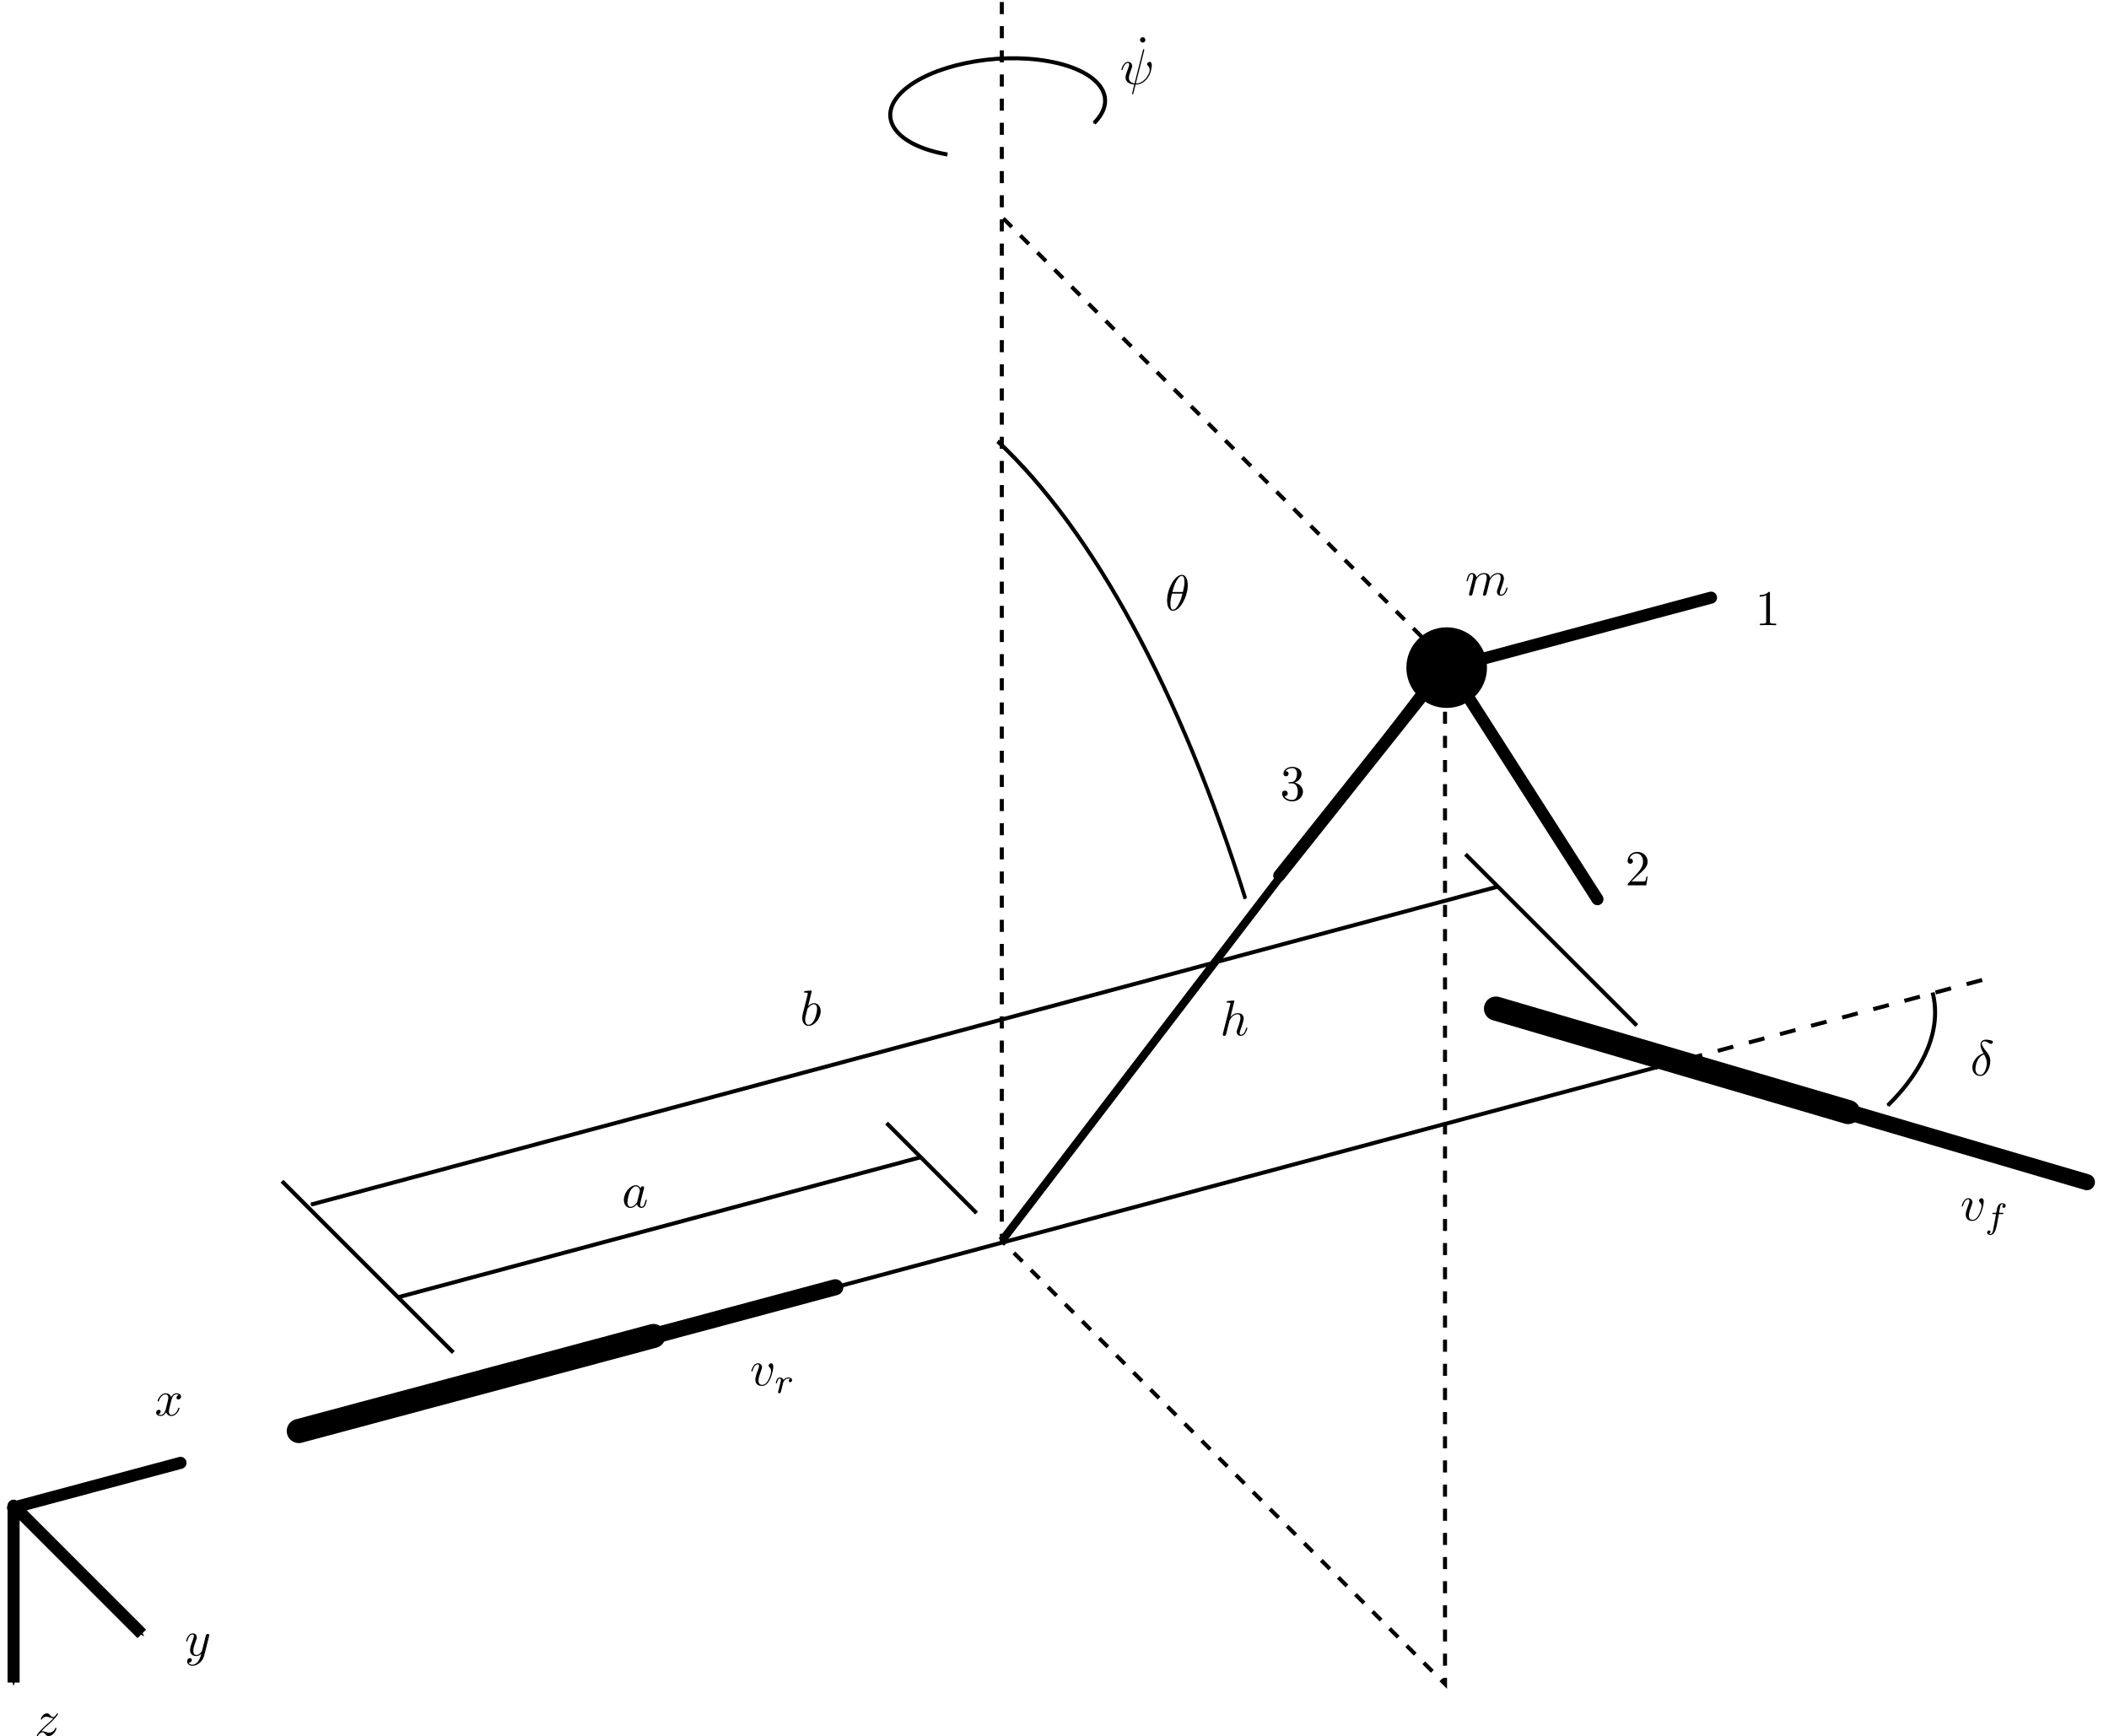 <?xml version="1.0" encoding="UTF-8" standalone="no"?>
<!-- Created with Inkscape (http://www.inkscape.org/) -->

<svg
   xmlns:ns0="http://www.iki.fi/pav/software/textext/"
   xmlns:dc="http://purl.org/dc/elements/1.1/"
   xmlns:cc="http://creativecommons.org/ns#"
   xmlns:rdf="http://www.w3.org/1999/02/22-rdf-syntax-ns#"
   xmlns:svg="http://www.w3.org/2000/svg"
   xmlns="http://www.w3.org/2000/svg"
   xmlns:xlink="http://www.w3.org/1999/xlink"
   xmlns:sodipodi="http://sodipodi.sourceforge.net/DTD/sodipodi-0.dtd"
   xmlns:inkscape="http://www.inkscape.org/namespaces/inkscape"
   width="523.893"
   height="431.286"
   id="svg2"
   version="1.1"
   inkscape:version="0.48.4 r9939"
   sodipodi:docname="model-diagram.svg">
  <sodipodi:namedview
     id="base"
     pagecolor="#ffffff"
     bordercolor="#666666"
     borderopacity="1.0"
     inkscape:pageopacity="0.0"
     inkscape:pageshadow="2"
     inkscape:zoom="1.9638936"
     inkscape:cx="261.94672"
     inkscape:cy="337.84927"
     inkscape:document-units="px"
     inkscape:current-layer="layer1"
     showgrid="false"
     inkscape:window-width="1680"
     inkscape:window-height="1026"
     inkscape:window-x="1680"
     inkscape:window-y="24"
     inkscape:window-maximized="1"
     fit-margin-top="0"
     fit-margin-left="0"
     fit-margin-right="0"
     fit-margin-bottom="0" />
  <defs
     id="defs4">
    <marker
       style="overflow:visible"
       id="Arrow1Sstart"
       refX="0"
       refY="0"
       orient="auto"
       inkscape:stockid="Arrow1Sstart">
      <path
         inkscape:connector-curvature="0"
         transform="matrix(0.2,0,0,0.2,1.2,0)"
         style="fill-rule:evenodd;stroke:#000000;stroke-width:1pt"
         d="M 0,0 5,-5 -12.5,0 5,5 0,0 z"
         id="path3814" />
    </marker>
    <marker
       style="overflow:visible"
       id="Arrow1Send"
       refX="0"
       refY="0"
       orient="auto"
       inkscape:stockid="Arrow1Send">
      <path
         inkscape:connector-curvature="0"
         transform="matrix(-0.2,0,0,-0.2,-1.2,0)"
         style="fill-rule:evenodd;stroke:#000000;stroke-width:1pt"
         d="M 0,0 5,-5 -12.5,0 5,5 0,0 z"
         id="path3817" />
    </marker>
    <marker
       style="overflow:visible"
       id="Arrow1Mstart"
       refX="0"
       refY="0"
       orient="auto"
       inkscape:stockid="Arrow1Mstart">
      <path
         inkscape:connector-curvature="0"
         transform="matrix(0.4,0,0,0.4,4,0)"
         style="fill-rule:evenodd;stroke:#000000;stroke-width:1pt"
         d="M 0,0 5,-5 -12.5,0 5,5 0,0 z"
         id="path3808" />
    </marker>
    <marker
       style="overflow:visible"
       id="Arrow1Mend"
       refX="0"
       refY="0"
       orient="auto"
       inkscape:stockid="Arrow1Mend">
      <path
         inkscape:connector-curvature="0"
         transform="matrix(-0.4,0,0,-0.4,-4,0)"
         style="fill-rule:evenodd;stroke:#000000;stroke-width:1pt"
         d="M 0,0 5,-5 -12.5,0 5,5 0,0 z"
         id="path3811" />
    </marker>
    <marker
       style="overflow:visible"
       id="Arrow1Mend-3"
       refX="0"
       refY="0"
       orient="auto"
       inkscape:stockid="Arrow1Mend">
      <path
         transform="matrix(-0.4,0,0,-0.4,-4,0)"
         style="fill-rule:evenodd;stroke:#000000;stroke-width:1pt"
         d="M 0,0 5,-5 -12.5,0 5,5 0,0 z"
         id="path3811-0"
         inkscape:connector-curvature="0" />
    </marker>
    <marker
       style="overflow:visible"
       id="Arrow1Mend-7"
       refX="0"
       refY="0"
       orient="auto"
       inkscape:stockid="Arrow1Mend">
      <path
         transform="matrix(-0.4,0,0,-0.4,-4,0)"
         style="fill-rule:evenodd;stroke:#000000;stroke-width:1pt"
         d="M 0,0 5,-5 -12.5,0 5,5 0,0 z"
         id="path3811-8"
         inkscape:connector-curvature="0" />
    </marker>
    <marker
       style="overflow:visible"
       id="Arrow1Mend-76"
       refX="0"
       refY="0"
       orient="auto"
       inkscape:stockid="Arrow1Mend">
      <path
         transform="matrix(-0.4,0,0,-0.4,-4,0)"
         style="fill-rule:evenodd;stroke:#000000;stroke-width:1pt"
         d="M 0,0 5,-5 -12.5,0 5,5 0,0 z"
         id="path3811-1"
         inkscape:connector-curvature="0" />
    </marker>
    <marker
       style="overflow:visible"
       id="Arrow1Mend-2"
       refX="0"
       refY="0"
       orient="auto"
       inkscape:stockid="Arrow1Mend">
      <path
         transform="matrix(-0.4,0,0,-0.4,-4,0)"
         style="fill-rule:evenodd;stroke:#000000;stroke-width:1pt"
         d="M 0,0 5,-5 -12.5,0 5,5 0,0 z"
         id="path3811-4"
         inkscape:connector-curvature="0" />
    </marker>
    <marker
       style="overflow:visible"
       id="Arrow1Mend-2-4"
       refX="0"
       refY="0"
       orient="auto"
       inkscape:stockid="Arrow1Mend">
      <path
         transform="matrix(-0.4,0,0,-0.4,-4,0)"
         style="fill-rule:evenodd;stroke:#000000;stroke-width:1pt"
         d="M 0,0 5,-5 -12.5,0 5,5 0,0 z"
         id="path3811-4-0"
         inkscape:connector-curvature="0" />
    </marker>
  </defs>
  <g
     transform="translate(-114.148,-276.534)"
     id="layer1"
     inkscape:groupmode="layer"
     inkscape:label="Layer 1">
    <path
       sodipodi:nodetypes="cc"
       inkscape:connector-curvature="0"
       id="path2985"
       d="m 188.376,632.035 337.765,-90.504"
       style="fill:none;stroke:#000000;stroke-width:1px;stroke-linecap:butt;stroke-linejoin:miter;stroke-opacity:1" />
    <path
       sodipodi:nodetypes="ccccc"
       inkscape:connector-curvature="0"
       id="path2987"
       d="m 363.007,277.034 0,307.758 110.094,110.094 0,-254.355 L 363.218,330.647"
       style="fill:none;stroke:#000000;stroke-width:1;stroke-linecap:butt;stroke-linejoin:miter;stroke-miterlimit:4;stroke-opacity:1;stroke-dasharray:3, 3;stroke-dashoffset:0" />
    <path
       sodipodi:nodetypes="cc"
       inkscape:connector-curvature="0"
       id="path2991"
       d="m 188.376,632.035 88.075,-23.6"
       style="fill:none;stroke:#000000;stroke-width:6;stroke-linecap:round;stroke-linejoin:miter;stroke-miterlimit:4;stroke-opacity:1;stroke-dasharray:none" />
    <path
       sodipodi:nodetypes="cc"
       inkscape:connector-curvature="0"
       id="path2991-9"
       d="m 485.768,527.097 87.485,25.7"
       style="fill:none;stroke:#000000;stroke-width:6;stroke-linecap:round;stroke-linejoin:miter;stroke-miterlimit:4;stroke-opacity:1;stroke-dasharray:none" />
    <path
       inkscape:connector-curvature="0"
       id="path3781"
       d="M 363.007,584.791 472.68,441.374"
       style="fill:none;stroke:#000000;stroke-width:2;stroke-linecap:butt;stroke-linejoin:miter;stroke-miterlimit:4;stroke-opacity:1;stroke-dasharray:none" />
    <path
       style="fill:none;stroke:#000000;stroke-width:1;stroke-linecap:butt;stroke-linejoin:miter;stroke-miterlimit:4;stroke-opacity:1;stroke-dasharray:4, 4;stroke-dashoffset:0"
       d="m 525.395,541.731 83.367,-22.338"
       id="path3783"
       inkscape:connector-curvature="0"
       sodipodi:nodetypes="cc" />
    <path
       style="fill:none;stroke:#000000;stroke-width:4;stroke-linecap:round;stroke-linejoin:miter;stroke-miterlimit:4;stroke-opacity:1;stroke-dasharray:none;marker-end:url(#Arrow1Send)"
       d="M 242.533,617.523 321.64,596.327"
       id="path3796"
       inkscape:connector-curvature="0"
       sodipodi:nodetypes="cc" />
    <path
       transform="matrix(0.329,0,0,0.329,420.988,352.255)"
       d="m 190.096,273.962 c 0,16.812 -13.629,30.44 -30.44,30.44 -16.812,0 -30.44,-13.629 -30.44,-30.44 0,-16.812 13.629,-30.44 30.44,-30.44 16.812,0 30.44,13.629 30.44,30.44 z"
       sodipodi:ry="30.440228"
       sodipodi:rx="30.440228"
       sodipodi:cy="273.96207"
       sodipodi:cx="159.6559"
       id="path4244"
       style="fill:#000000;stroke:none"
       sodipodi:type="arc" />
    <path
       sodipodi:nodetypes="cc"
       inkscape:connector-curvature="0"
       id="path4242-7"
       d="m 474.449,442.35 64.731,-17.345"
       style="fill:none;stroke:#000000;stroke-width:3;stroke-linecap:round;stroke-linejoin:miter;stroke-miterlimit:4;stroke-opacity:1;stroke-dasharray:none;marker-end:url(#Arrow1Send)" />
    <path
       sodipodi:nodetypes="cc"
       inkscape:connector-curvature="0"
       id="path4242-7-7"
       d="M 117.387,651.094 158.988,639.947"
       style="fill:none;stroke:#000000;stroke-width:3;stroke-linecap:round;stroke-linejoin:miter;stroke-miterlimit:4;stroke-opacity:1;stroke-dasharray:none;marker-end:url(#Arrow1Send)" />
    <path
       sodipodi:nodetypes="ccc"
       inkscape:connector-curvature="0"
       id="path4296"
       d="m 117.523,694.514 0,-43.928 31.847,31.847"
       style="fill:none;stroke:#000000;stroke-width:3;stroke-linecap:butt;stroke-linejoin:round;stroke-miterlimit:4;stroke-opacity:1;stroke-dasharray:none;marker-start:url(#Arrow1Sstart);marker-end:url(#Arrow1Send)" />
    <path
       sodipodi:nodetypes="cc"
       inkscape:connector-curvature="0"
       id="path4242-7-75"
       d="m 473.025,442.394 -41.109,51.662"
       style="fill:none;stroke:#000000;stroke-width:3;stroke-linecap:round;stroke-linejoin:miter;stroke-miterlimit:4;stroke-opacity:1;stroke-dasharray:none;marker-end:url(#Arrow1Send)" />
    <path
       sodipodi:nodetypes="cc"
       inkscape:connector-curvature="0"
       id="path4242-7-75-7"
       d="m 473.182,440.801 37.787,59.116"
       style="fill:none;stroke:#000000;stroke-width:3;stroke-linecap:round;stroke-linejoin:miter;stroke-miterlimit:4;stroke-opacity:1;stroke-dasharray:none;marker-end:url(#Arrow1Send)" />
    <path
       style="fill:none;stroke:#000000;stroke-width:4;stroke-linecap:round;stroke-linejoin:miter;stroke-miterlimit:4;stroke-opacity:1;stroke-dasharray:none;marker-end:url(#Arrow1Send)"
       d="m 556.741,547.946 75.811,22.271"
       id="path4724"
       inkscape:connector-curvature="0"
       sodipodi:nodetypes="cc" />
    <path
       inkscape:connector-curvature="0"
       id="path4918"
       d="m 226.749,612.532 -42.554,-42.554"
       style="fill:none;stroke:#000000;stroke-width:1px;stroke-linecap:butt;stroke-linejoin:miter;stroke-opacity:1" />
    <path
       sodipodi:nodetypes="cc"
       inkscape:connector-curvature="0"
       id="path4918-1"
       d="M 356.741,577.898 334.377,555.534"
       style="fill:none;stroke:#000000;stroke-width:1px;stroke-linecap:butt;stroke-linejoin:miter;stroke-opacity:1" />
    <path
       inkscape:connector-curvature="0"
       id="path4918-18"
       d="m 520.745,531.306 -42.554,-42.554"
       style="fill:none;stroke:#000000;stroke-width:1px;stroke-linecap:butt;stroke-linejoin:miter;stroke-opacity:1" />
    <path
       sodipodi:nodetypes="cc"
       inkscape:connector-curvature="0"
       id="path2985-7"
       d="M 213.173,598.767 342.707,564.059"
       style="fill:none;stroke:#000000;stroke-width:1px;stroke-linecap:butt;stroke-linejoin:miter;stroke-opacity:1;marker-start:url(#Arrow1Mstart);marker-end:url(#Arrow1Mend-2)" />
    <path
       sodipodi:nodetypes="cc"
       inkscape:connector-curvature="0"
       id="path2985-2"
       d="M 191.43,575.782 486.096,496.826"
       style="fill:none;stroke:#000000;stroke-width:1px;stroke-linecap:butt;stroke-linejoin:miter;stroke-opacity:1;marker-start:url(#Arrow1Mstart);marker-end:url(#Arrow1Mend-2)" />
    <path
       sodipodi:open="true"
       sodipodi:end="5.9026099"
       sodipodi:start="5.1905179"
       transform="matrix(1.273,-0.276,0.223,1.522,-206.739,49.721)"
       d="m 395.452,292.76 c 15.548,17.281 27.681,45.973 34.186,80.843"
       sodipodi:ry="156.54974"
       sodipodi:rx="72.994423"
       sodipodi:cy="431.75427"
       sodipodi:cx="361.86597"
       id="path7318"
       style="fill:none;stroke:#000000;stroke-width:0.707;stroke-miterlimit:4;stroke-opacity:1;stroke-dasharray:none;marker-end:url(#Arrow1Mend-2)"
       sodipodi:type="arc" />
    <path
       sodipodi:open="true"
       sodipodi:end="0.75215567"
       sodipodi:start="0"
       transform="matrix(0.746,-0.194,0.194,0.746,87.876,238.905)"
       d="m 542.954,522.143 c 0,11.742 -8.268,23.046 -23.128,31.62"
       sodipodi:ry="46.28157"
       sodipodi:rx="85.729622"
       sodipodi:cy="522.14313"
       sodipodi:cx="457.22467"
       id="path8534"
       style="fill:none;stroke:#000000;stroke-width:1.297;stroke-linecap:butt;stroke-linejoin:round;stroke-miterlimit:4;stroke-opacity:1;stroke-dasharray:none;stroke-dashoffset:0;marker-end:url(#Arrow1Mend-2)"
       sodipodi:type="arc" />
    <path
       sodipodi:open="true"
       sodipodi:end="6.7780112"
       sodipodi:start="2.0954648"
       transform="matrix(0.311,-0.026,0.026,0.311,206.209,152.824)"
       d="m 414.28,555.842 c -40.978,-10.772 -54.971,-34.592 -31.254,-53.203 23.717,-18.611 76.164,-24.967 117.142,-14.195 40.116,10.545 54.513,33.663 32.502,52.189"
       sodipodi:ry="38.936256"
       sodipodi:rx="85.729622"
       sodipodi:cy="522.14313"
       sodipodi:cx="457.22467"
       id="path8534-2"
       style="fill:none;stroke:#000000;stroke-width:3.205;stroke-linecap:butt;stroke-linejoin:round;stroke-miterlimit:4;stroke-opacity:1;stroke-dasharray:none;stroke-dashoffset:0;marker-end:url(#Arrow1Mend-2)"
       sodipodi:type="arc" />
    <g
       id="g8801"
       style="stroke-width:0"
       ns0:page_width=""
       ns0:preamble=""
       ns0:text="$a$"
       transform="matrix(1.25,0,0,1.25,-10.676,408.025)">
      <defs
         id="defs8803">
        <g
           id="g8805">
          <symbol
             id="textext-6abbec20-0"
             overflow="visible"
             style="overflow:visible">
            <path
               id="path8808"
               d=""
               style="stroke:none"
               inkscape:connector-curvature="0" />
          </symbol>
          <symbol
             id="textext-6abbec20-1"
             overflow="visible"
             style="overflow:visible">
            <path
               id="path8811"
               d="M 3.719,-3.766 C 3.531,-4.141 3.25,-4.406 2.797,-4.406 c -1.156,0 -2.391,1.469 -2.391,2.922 0,0.938 0.547,1.594 1.312,1.594 0.203,0 0.703,-0.047 1.297,-0.75 0.078,0.422 0.438,0.75 0.906,0.75 0.359,0 0.578,-0.234 0.75,-0.547 0.156,-0.359 0.297,-0.969 0.297,-0.984 0,-0.109 -0.094,-0.109 -0.125,-0.109 -0.094,0 -0.109,0.047 -0.141,0.188 -0.172,0.641 -0.344,1.234 -0.75,1.234 -0.281,0 -0.297,-0.266 -0.297,-0.453 0,-0.219 0.016,-0.312 0.125,-0.75 C 3.891,-1.719 3.906,-1.828 4,-2.203 L 4.359,-3.594 c 0.062,-0.281 0.062,-0.297 0.062,-0.344 0,-0.172 -0.109,-0.266 -0.281,-0.266 -0.25,0 -0.391,0.219 -0.422,0.438 z M 3.078,-1.188 C 3.016,-1 3.016,-0.984 2.875,-0.812 2.438,-0.266 2.031,-0.109 1.75,-0.109 c -0.5,0 -0.641,-0.547 -0.641,-0.938 0,-0.5 0.312,-1.719 0.547,-2.188 0.312,-0.578 0.75,-0.953 1.156,-0.953 0.641,0 0.781,0.812 0.781,0.875 0,0.062 -0.016,0.125 -0.031,0.172 z m 0,0"
               style="stroke:none"
               inkscape:connector-curvature="0" />
          </symbol>
        </g>
      </defs>
      <g
         id="textext-6abbec20-2">
        <g
           id="g8814"
           style="fill:#000000;fill-opacity:1">
          <use
             id="use8816"
             y="134.765"
             x="223.432"
             xlink:href="#textext-6abbec20-1"
             width="744.094"
             height="1052.362" />
        </g>
      </g>
    </g>
    <g
       transform="matrix(1.25,0,0,1.25,33.546,362.798)"
       ns0:text="$b$"
       ns0:preamble=""
       ns0:page_width=""
       style="stroke-width:0"
       id="g8926">
      <defs
         id="defs8928">
        <g
           id="g8930">
          <symbol
             style="overflow:visible"
             overflow="visible"
             id="textext-dfa2d3a2-0">
            <path
               inkscape:connector-curvature="0"
               style="stroke:none"
               d=""
               id="path8933" />
          </symbol>
          <symbol
             style="overflow:visible"
             overflow="visible"
             id="textext-dfa2d3a2-1">
            <path
               inkscape:connector-curvature="0"
               style="stroke:none"
               d="m 2.375,-6.812 c 0,0 0,-0.109 -0.125,-0.109 -0.219,0 -0.953,0.078 -1.219,0.109 -0.078,0 -0.188,0.016 -0.188,0.188 0,0.125 0.094,0.125 0.25,0.125 0.469,0 0.484,0.062 0.484,0.172 0,0.062 -0.078,0.406 -0.125,0.609 l -0.828,3.25 c -0.109,0.5 -0.156,0.672 -0.156,1.016 0,0.938 0.531,1.562 1.266,1.562 1.172,0 2.406,-1.484 2.406,-2.922 0,-0.906 -0.531,-1.594 -1.328,-1.594 -0.453,0 -0.875,0.297 -1.172,0.594 z M 1.453,-3.047 C 1.5,-3.266 1.5,-3.281 1.594,-3.391 2.078,-4.031 2.531,-4.188 2.797,-4.188 c 0.359,0 0.625,0.297 0.625,0.938 0,0.594 -0.328,1.734 -0.516,2.109 -0.328,0.672 -0.781,1.031 -1.172,1.031 -0.344,0 -0.672,-0.266 -0.672,-1 0,-0.203 0,-0.391 0.156,-1.016 z m 0,0"
               id="path8936" />
          </symbol>
        </g>
      </defs>
      <g
         id="textext-dfa2d3a2-2">
        <g
           style="fill:#000000;fill-opacity:1"
           id="g8939">
          <use
             height="1052.362"
             width="744.094"
             xlink:href="#textext-dfa2d3a2-1"
             x="223.432"
             y="134.765"
             id="use8941" />
        </g>
      </g>
    </g>
    <g
       id="g9071"
       style="stroke-width:0"
       ns0:page_width=""
       ns0:preamble=""
       ns0:text="$v_r$"
       transform="matrix(1.25,0,0,1.25,21.122,452.255)">
      <defs
         id="defs9073">
        <g
           id="g9075">
          <symbol
             id="textext-3d373746-0"
             overflow="visible"
             style="overflow:visible">
            <path
               id="path9078"
               d=""
               style="stroke:none"
               inkscape:connector-curvature="0" />
          </symbol>
          <symbol
             id="textext-3d373746-1"
             overflow="visible"
             style="overflow:visible">
            <path
               id="path9081"
               d="m 4.672,-3.703 c 0,-0.547 -0.266,-0.703 -0.438,-0.703 -0.25,0 -0.5,0.266 -0.5,0.484 0,0.125 0.047,0.188 0.156,0.297 0.219,0.203 0.344,0.453 0.344,0.812 0,0.422 -0.609,2.703 -1.766,2.703 -0.516,0 -0.75,-0.344 -0.75,-0.875 0,-0.547 0.281,-1.281 0.578,-2.109 0.078,-0.172 0.125,-0.312 0.125,-0.5 0,-0.438 -0.312,-0.812 -0.812,-0.812 -0.938,0 -1.312,1.453 -1.312,1.531 0,0.109 0.094,0.109 0.109,0.109 0.109,0 0.109,-0.031 0.156,-0.188 0.297,-1 0.719,-1.234 1.016,-1.234 0.078,0 0.25,0 0.25,0.312 0,0.25 -0.109,0.531 -0.172,0.703 -0.438,1.156 -0.562,1.609 -0.562,2.047 0,1.078 0.875,1.234 1.328,1.234 1.672,0 2.25,-3.297 2.25,-3.812 z m 0,0"
               style="stroke:none"
               inkscape:connector-curvature="0" />
          </symbol>
          <symbol
             id="textext-3d373746-2"
             overflow="visible"
             style="overflow:visible">
            <path
               id="path9084"
               d=""
               style="stroke:none"
               inkscape:connector-curvature="0" />
          </symbol>
          <symbol
             id="textext-3d373746-3"
             overflow="visible"
             style="overflow:visible">
            <path
               id="path9087"
               d="m 1.641,-1.406 c 0,-0.047 0.172,-0.672 0.172,-0.703 0.016,-0.062 0.219,-0.406 0.453,-0.578 0.062,-0.047 0.25,-0.188 0.562,-0.188 0.062,0 0.234,0 0.375,0.094 -0.219,0.062 -0.297,0.266 -0.297,0.391 0,0.141 0.109,0.25 0.266,0.25 0.172,0 0.391,-0.125 0.391,-0.422 0,-0.359 -0.375,-0.516 -0.734,-0.516 -0.359,0 -0.672,0.156 -0.984,0.5 -0.125,-0.422 -0.547,-0.5 -0.719,-0.5 -0.25,0 -0.422,0.172 -0.547,0.359 -0.156,0.266 -0.25,0.672 -0.25,0.719 0,0.078 0.094,0.078 0.125,0.078 0.094,0 0.094,-0.016 0.141,-0.203 0.109,-0.422 0.25,-0.75 0.516,-0.75 0.188,0 0.234,0.156 0.234,0.344 0,0.125 -0.062,0.391 -0.125,0.578 -0.047,0.188 -0.109,0.469 -0.141,0.625 L 0.844,-0.438 C 0.828,-0.344 0.781,-0.172 0.781,-0.156 0.781,0 0.906,0.062 1.016,0.062 1.125,0.062 1.266,0 1.312,-0.125 1.328,-0.172 1.406,-0.484 1.453,-0.656 z m 0,0"
               style="stroke:none"
               inkscape:connector-curvature="0" />
          </symbol>
        </g>
      </defs>
      <g
         id="textext-3d373746-4">
        <g
           id="g9090"
           style="fill:#000000;fill-opacity:1">
          <use
             id="use9092"
             y="134.765"
             x="223.432"
             xlink:href="#textext-3d373746-1"
             width="744.094"
             height="1052.362" />
        </g>
        <g
           id="g9094"
           style="fill:#000000;fill-opacity:1">
          <use
             id="use9096"
             y="136.259"
             x="228.261"
             xlink:href="#textext-3d373746-3"
             width="744.094"
             height="1052.362" />
        </g>
      </g>
    </g>
    <g
       transform="matrix(1.25,0,0,1.25,321.797,411.254)"
       ns0:text="$v_f$"
       ns0:preamble=""
       ns0:page_width=""
       style="stroke-width:0"
       id="g9258">
      <defs
         id="defs9260">
        <g
           id="g9262">
          <symbol
             style="overflow:visible"
             overflow="visible"
             id="textext-f8b43ab0-0">
            <path
               inkscape:connector-curvature="0"
               style="stroke:none"
               d=""
               id="path9265" />
          </symbol>
          <symbol
             style="overflow:visible"
             overflow="visible"
             id="textext-f8b43ab0-1">
            <path
               inkscape:connector-curvature="0"
               style="stroke:none"
               d="m 4.672,-3.703 c 0,-0.547 -0.266,-0.703 -0.438,-0.703 -0.25,0 -0.5,0.266 -0.5,0.484 0,0.125 0.047,0.188 0.156,0.297 0.219,0.203 0.344,0.453 0.344,0.812 0,0.422 -0.609,2.703 -1.766,2.703 -0.516,0 -0.75,-0.344 -0.75,-0.875 0,-0.547 0.281,-1.281 0.578,-2.109 0.078,-0.172 0.125,-0.312 0.125,-0.5 0,-0.438 -0.312,-0.812 -0.812,-0.812 -0.938,0 -1.312,1.453 -1.312,1.531 0,0.109 0.094,0.109 0.109,0.109 0.109,0 0.109,-0.031 0.156,-0.188 0.297,-1 0.719,-1.234 1.016,-1.234 0.078,0 0.25,0 0.25,0.312 0,0.25 -0.109,0.531 -0.172,0.703 -0.438,1.156 -0.562,1.609 -0.562,2.047 0,1.078 0.875,1.234 1.328,1.234 1.672,0 2.25,-3.297 2.25,-3.812 z m 0,0"
               id="path9268" />
          </symbol>
          <symbol
             style="overflow:visible"
             overflow="visible"
             id="textext-f8b43ab0-2">
            <path
               inkscape:connector-curvature="0"
               style="stroke:none"
               d=""
               id="path9271" />
          </symbol>
          <symbol
             style="overflow:visible"
             overflow="visible"
             id="textext-f8b43ab0-3">
            <path
               inkscape:connector-curvature="0"
               style="stroke:none"
               d="m 2.844,-2.75 0.672,0 C 3.656,-2.75 3.75,-2.75 3.75,-2.906 3.75,-3 3.656,-3 3.531,-3 l -0.641,0 c 0.156,-0.891 0.203,-1.203 0.266,-1.406 0.031,-0.156 0.188,-0.297 0.359,-0.297 0,0 0.188,0 0.328,0.078 -0.297,0.094 -0.312,0.344 -0.312,0.375 0,0.156 0.125,0.266 0.281,0.266 0.188,0 0.391,-0.156 0.391,-0.422 0,-0.328 -0.328,-0.5 -0.688,-0.5 -0.312,0 -0.656,0.172 -0.844,0.516 C 2.531,-4.125 2.484,-3.812 2.328,-3 L 1.781,-3 c -0.141,0 -0.234,0 -0.234,0.156 0,0.094 0.094,0.094 0.219,0.094 l 0.516,0 c 0,0.047 -0.438,2.547 -0.609,3.297 -0.031,0.156 -0.156,0.672 -0.484,0.672 -0.016,0 -0.172,0 -0.312,-0.078 0.281,-0.094 0.312,-0.344 0.312,-0.375 C 1.188,0.609 1.062,0.5 0.906,0.5 c -0.188,0 -0.391,0.156 -0.391,0.422 0,0.312 0.328,0.5 0.672,0.5 0.438,0 0.75,-0.453 0.828,-0.609 0.25,-0.469 0.422,-1.328 0.438,-1.406 z m 0,0"
               id="path9274" />
          </symbol>
        </g>
      </defs>
      <g
         id="textext-f8b43ab0-4">
        <g
           style="fill:#000000;fill-opacity:1"
           id="g9277">
          <use
             height="1052.362"
             width="744.094"
             xlink:href="#textext-f8b43ab0-1"
             x="223.432"
             y="134.765"
             id="use9279" />
        </g>
        <g
           style="fill:#000000;fill-opacity:1"
           id="g9281">
          <use
             height="1052.362"
             width="744.094"
             xlink:href="#textext-f8b43ab0-3"
             x="228.261"
             y="136.259"
             id="use9283" />
        </g>
      </g>
    </g>
    <g
       transform="matrix(1.25,0,0,1.25,324.282,375.222)"
       ns0:text="$\\delta$"
       ns0:preamble=""
       ns0:page_width=""
       style="stroke-width:0"
       id="g9731">
      <defs
         id="defs9733">
        <g
           id="g9735">
          <symbol
             style="overflow:visible"
             overflow="visible"
             id="textext-bc2b0a79-0">
            <path
               inkscape:connector-curvature="0"
               style="stroke:none"
               d=""
               id="path9738" />
          </symbol>
          <symbol
             style="overflow:visible"
             overflow="visible"
             id="textext-bc2b0a79-1">
            <path
               inkscape:connector-curvature="0"
               style="stroke:none"
               d="M 2.625,-4.359 C 1.391,-4.062 0.422,-2.766 0.422,-1.562 0.422,-0.594 1.062,0.125 2,0.125 c 1.156,0 1.984,-1.578 1.984,-2.953 0,-0.906 -0.391,-1.406 -0.734,-1.844 C 2.891,-5.125 2.297,-5.875 2.297,-6.312 c 0,-0.219 0.203,-0.453 0.547,-0.453 0.312,0 0.5,0.125 0.719,0.266 0.203,0.125 0.391,0.25 0.547,0.25 C 4.359,-6.25 4.5,-6.484 4.5,-6.656 4.5,-6.875 4.344,-6.891 3.984,-6.984 3.469,-7.094 3.328,-7.094 3.172,-7.094 c -0.781,0 -1.141,0.438 -1.141,1.031 0,0.547 0.297,1.094 0.594,1.703 z m 0.125,0.219 c 0.25,0.469 0.547,1 0.547,1.719 0,0.656 -0.375,2.328 -1.297,2.328 -0.547,0 -0.969,-0.422 -0.969,-1.188 0,-0.625 0.375,-2.5 1.719,-2.859 z m 0,0"
               id="path9741" />
          </symbol>
        </g>
      </defs>
      <g
         id="textext-bc2b0a79-2">
        <g
           style="fill:#000000;fill-opacity:1"
           id="g9744">
          <use
             height="1052.362"
             width="744.094"
             xlink:href="#textext-bc2b0a79-1"
             x="223.432"
             y="134.765"
             id="use9746" />
        </g>
      </g>
    </g>
    <g
       transform="matrix(1.25,0,0,1.25,198.793,255.946)"
       ns0:text="$m$"
       ns0:preamble=""
       ns0:page_width=""
       style="stroke-width:0"
       id="g10209">
      <defs
         id="defs10211">
        <g
           id="g10213">
          <symbol
             style="overflow:visible"
             overflow="visible"
             id="textext-b2251154-0">
            <path
               inkscape:connector-curvature="0"
               style="stroke:none"
               d=""
               id="path10216" />
          </symbol>
          <symbol
             style="overflow:visible"
             overflow="visible"
             id="textext-b2251154-1">
            <path
               inkscape:connector-curvature="0"
               style="stroke:none"
               d="m 0.875,-0.594 c -0.031,0.156 -0.094,0.391 -0.094,0.438 0,0.172 0.141,0.266 0.297,0.266 0.125,0 0.297,-0.078 0.375,-0.281 0,-0.016 0.125,-0.484 0.188,-0.734 l 0.219,-0.891 C 1.906,-2.031 1.969,-2.25 2.031,-2.469 c 0.031,-0.172 0.109,-0.469 0.125,-0.5 0.141,-0.312 0.672,-1.219 1.625,-1.219 0.453,0 0.531,0.375 0.531,0.703 0,0.25 -0.062,0.531 -0.141,0.828 L 3.891,-1.5 3.688,-0.75 c -0.031,0.203 -0.125,0.547 -0.125,0.594 0,0.172 0.141,0.266 0.281,0.266 0.312,0 0.375,-0.25 0.453,-0.562 0.141,-0.562 0.516,-2.016 0.594,-2.406 0.031,-0.125 0.562,-1.328 1.656,-1.328 0.422,0 0.531,0.344 0.531,0.703 0,0.562 -0.422,1.703 -0.625,2.234 -0.078,0.234 -0.125,0.344 -0.125,0.547 0,0.469 0.344,0.812 0.812,0.812 0.938,0 1.312,-1.453 1.312,-1.531 0,-0.109 -0.094,-0.109 -0.125,-0.109 -0.094,0 -0.094,0.031 -0.141,0.188 -0.156,0.531 -0.469,1.234 -1.016,1.234 -0.172,0 -0.25,-0.094 -0.25,-0.328 0,-0.25 0.094,-0.484 0.188,-0.703 0.188,-0.531 0.609,-1.625 0.609,-2.203 0,-0.641 -0.406,-1.062 -1.156,-1.062 -0.734,0 -1.25,0.438 -1.625,0.969 0,-0.125 -0.031,-0.469 -0.312,-0.703 -0.25,-0.219 -0.562,-0.266 -0.812,-0.266 -0.906,0 -1.391,0.641 -1.562,0.875 -0.047,-0.578 -0.469,-0.875 -0.922,-0.875 -0.453,0 -0.641,0.391 -0.734,0.562 -0.172,0.359 -0.297,0.938 -0.297,0.969 0,0.109 0.094,0.109 0.109,0.109 0.109,0 0.109,-0.016 0.172,-0.234 0.172,-0.703 0.375,-1.188 0.734,-1.188 0.156,0 0.297,0.078 0.297,0.453 0,0.219 -0.031,0.328 -0.156,0.844 z m 0,0"
               id="path10219" />
          </symbol>
        </g>
      </defs>
      <g
         id="textext-b2251154-2">
        <g
           style="fill:#000000;fill-opacity:1"
           id="g10222">
          <use
             height="1052.362"
             width="744.094"
             xlink:href="#textext-b2251154-1"
             x="223.432"
             y="134.765"
             id="use10224" />
        </g>
      </g>
    </g>
    <g
       id="g10478"
       style="stroke-width:0"
       ns0:page_width=""
       ns0:preamble=""
       ns0:text="$\\theta$"
       transform="matrix(1.25,0,0,1.25,124.246,259.674)">
      <defs
         id="defs10480">
        <g
           id="g10482">
          <symbol
             id="textext-bc687335-0"
             overflow="visible"
             style="overflow:visible">
            <path
               id="path10485"
               d=""
               style="stroke:none"
               inkscape:connector-curvature="0" />
          </symbol>
          <symbol
             id="textext-bc687335-1"
             overflow="visible"
             style="overflow:visible">
            <path
               id="path10488"
               d="m 4.531,-4.984 c 0,-0.656 -0.172,-2.047 -1.188,-2.047 -1.391,0 -2.922,2.812 -2.922,5.094 0,0.938 0.281,2.047 1.188,2.047 1.406,0 2.922,-2.859 2.922,-5.094 z M 1.469,-3.625 C 1.641,-4.25 1.844,-5.047 2.25,-5.766 2.516,-6.25 2.875,-6.812 3.328,-6.812 c 0.484,0 0.547,0.641 0.547,1.203 0,0.5 -0.078,1 -0.312,1.984 z m 2,0.328 C 3.359,-2.844 3.156,-2 2.766,-1.281 c -0.344,0.688 -0.719,1.172 -1.156,1.172 -0.328,0 -0.531,-0.297 -0.531,-1.219 0,-0.422 0.062,-1 0.312,-1.969 z m 0,0"
               style="stroke:none"
               inkscape:connector-curvature="0" />
          </symbol>
        </g>
      </defs>
      <g
         id="textext-bc687335-2">
        <g
           id="g10491"
           style="fill:#000000;fill-opacity:1">
          <use
             id="use10493"
             y="134.765"
             x="223.432"
             xlink:href="#textext-bc687335-1"
             width="744.094"
             height="1052.362" />
        </g>
      </g>
    </g>
    <g
       transform="matrix(1.25,0,0,1.25,-126.731,459.71)"
       ns0:text="$x$"
       ns0:preamble=""
       ns0:page_width=""
       style="stroke-width:0"
       id="g10767">
      <defs
         id="defs10769">
        <g
           id="g10771">
          <symbol
             style="overflow:visible"
             overflow="visible"
             id="textext-99d13bf1-0">
            <path
               inkscape:connector-curvature="0"
               style="stroke:none"
               d=""
               id="path10774" />
          </symbol>
          <symbol
             style="overflow:visible"
             overflow="visible"
             id="textext-99d13bf1-1">
            <path
               inkscape:connector-curvature="0"
               style="stroke:none"
               d="M 3.328,-3.016 C 3.391,-3.266 3.625,-4.188 4.312,-4.188 c 0.047,0 0.297,0 0.5,0.125 C 4.531,-4 4.344,-3.766 4.344,-3.516 c 0,0.156 0.109,0.344 0.375,0.344 0.219,0 0.531,-0.172 0.531,-0.578 0,-0.516 -0.578,-0.656 -0.922,-0.656 -0.578,0 -0.922,0.531 -1.047,0.75 -0.25,-0.656 -0.781,-0.75 -1.078,-0.75 -1.031,0 -1.609,1.281 -1.609,1.531 0,0.109 0.109,0.109 0.125,0.109 0.078,0 0.109,-0.031 0.125,-0.109 0.344,-1.062 1,-1.312 1.344,-1.312 0.188,0 0.531,0.094 0.531,0.672 0,0.312 -0.172,0.969 -0.531,2.375 -0.156,0.609 -0.516,1.031 -0.953,1.031 -0.062,0 -0.281,0 -0.5,-0.125 0.25,-0.062 0.469,-0.266 0.469,-0.547 0,-0.266 -0.219,-0.344 -0.359,-0.344 -0.312,0 -0.547,0.25 -0.547,0.578 0,0.453 0.484,0.656 0.922,0.656 0.672,0 1.031,-0.703 1.047,-0.75 0.125,0.359 0.484,0.75 1.078,0.75 1.031,0 1.594,-1.281 1.594,-1.531 0,-0.109 -0.078,-0.109 -0.109,-0.109 -0.094,0 -0.109,0.047 -0.141,0.109 -0.328,1.078 -1,1.312 -1.312,1.312 -0.391,0 -0.547,-0.312 -0.547,-0.656 0,-0.219 0.047,-0.438 0.156,-0.875 z m 0,0"
               id="path10777" />
          </symbol>
        </g>
      </defs>
      <g
         id="textext-99d13bf1-2">
        <g
           style="fill:#000000;fill-opacity:1"
           id="g10780">
          <use
             height="1052.362"
             width="744.094"
             xlink:href="#textext-99d13bf1-1"
             x="223.432"
             y="134.765"
             id="use10782" />
        </g>
      </g>
    </g>
    <g
       id="g11076"
       style="stroke-width:0"
       ns0:page_width=""
       ns0:preamble=""
       ns0:text="$y$"
       transform="matrix(1.25,0,0,1.25,-119.276,519.348)">
      <defs
         id="defs11078">
        <g
           id="g11080">
          <symbol
             id="textext-0facab18-0"
             overflow="visible"
             style="overflow:visible">
            <path
               id="path11083"
               d=""
               style="stroke:none"
               inkscape:connector-curvature="0" />
          </symbol>
          <symbol
             id="textext-0facab18-1"
             overflow="visible"
             style="overflow:visible">
            <path
               id="path11086"
               d="m 4.844,-3.797 c 0.047,-0.141 0.047,-0.156 0.047,-0.234 0,-0.172 -0.141,-0.266 -0.297,-0.266 -0.094,0 -0.25,0.062 -0.344,0.203 -0.016,0.062 -0.109,0.359 -0.141,0.547 -0.078,0.25 -0.141,0.531 -0.203,0.797 l -0.453,1.797 c -0.031,0.141 -0.469,0.844 -1.125,0.844 -0.5,0 -0.609,-0.438 -0.609,-0.812 C 1.719,-1.375 1.891,-2 2.219,-2.875 2.375,-3.281 2.422,-3.391 2.422,-3.594 c 0,-0.438 -0.312,-0.812 -0.812,-0.812 -0.953,0 -1.312,1.453 -1.312,1.531 0,0.109 0.094,0.109 0.109,0.109 0.109,0 0.109,-0.031 0.156,-0.188 0.281,-0.938 0.672,-1.234 1.016,-1.234 0.078,0 0.25,0 0.25,0.312 0,0.25 -0.109,0.516 -0.172,0.703 -0.406,1.062 -0.578,1.625 -0.578,2.094 0,0.891 0.625,1.188 1.219,1.188 0.391,0 0.719,-0.172 1,-0.453 -0.125,0.516 -0.25,1.016 -0.641,1.547 -0.266,0.328 -0.641,0.625 -1.094,0.625 -0.141,0 -0.594,-0.031 -0.766,-0.422 0.156,0 0.297,0 0.422,-0.125 C 1.328,1.203 1.422,1.062 1.422,0.875 1.422,0.562 1.156,0.531 1.062,0.531 0.828,0.531 0.5,0.688 0.5,1.172 c 0,0.5 0.438,0.875 1.062,0.875 1.016,0 2.047,-0.906 2.328,-2.031 z m 0,0"
               style="stroke:none"
               inkscape:connector-curvature="0" />
          </symbol>
        </g>
      </defs>
      <g
         id="textext-0facab18-2">
        <g
           id="g11089"
           style="fill:#000000;fill-opacity:1">
          <use
             id="use11091"
             y="134.765"
             x="223.432"
             xlink:href="#textext-0facab18-1"
             width="744.094"
             height="1052.362" />
        </g>
      </g>
    </g>
    <g
       transform="matrix(1.25,0,0,1.25,-156.55,539.227)"
       ns0:text="$z$"
       ns0:preamble=""
       ns0:page_width=""
       style="stroke-width:0"
       id="g11405">
      <defs
         id="defs11407">
        <g
           id="g11409">
          <symbol
             style="overflow:visible"
             overflow="visible"
             id="textext-06fa337e-0">
            <path
               inkscape:connector-curvature="0"
               style="stroke:none"
               d=""
               id="path11412" />
          </symbol>
          <symbol
             style="overflow:visible"
             overflow="visible"
             id="textext-06fa337e-1">
            <path
               inkscape:connector-curvature="0"
               style="stroke:none"
               d="m 1.328,-0.828 c 0.531,-0.578 0.828,-0.828 1.188,-1.141 0,0 0.609,-0.531 0.969,-0.891 C 4.438,-3.781 4.656,-4.266 4.656,-4.312 c 0,-0.094 -0.094,-0.094 -0.109,-0.094 -0.078,0 -0.094,0.016 -0.156,0.109 -0.297,0.484 -0.5,0.641 -0.734,0.641 -0.25,0 -0.359,-0.156 -0.516,-0.328 -0.188,-0.219 -0.359,-0.422 -0.688,-0.422 -0.75,0 -1.203,0.922 -1.203,1.141 0,0.047 0.031,0.109 0.109,0.109 0.094,0 0.109,-0.047 0.141,-0.109 0.188,-0.469 0.766,-0.469 0.844,-0.469 0.203,0 0.391,0.062 0.625,0.141 0.406,0.156 0.516,0.156 0.766,0.156 -0.359,0.422 -1.188,1.141 -1.375,1.297 l -0.906,0.844 C 0.781,-0.625 0.422,-0.062 0.422,0.016 c 0,0.094 0.109,0.094 0.125,0.094 0.078,0 0.094,-0.016 0.156,-0.125 0.234,-0.359 0.531,-0.625 0.859,-0.625 0.219,0 0.328,0.094 0.578,0.375 0.156,0.219 0.344,0.375 0.625,0.375 1,0 1.578,-1.266 1.578,-1.531 0,-0.047 -0.047,-0.109 -0.125,-0.109 -0.094,0 -0.109,0.062 -0.141,0.141 C 3.844,-0.75 3.203,-0.562 2.875,-0.562 c -0.188,0 -0.375,-0.062 -0.578,-0.125 -0.344,-0.125 -0.5,-0.172 -0.703,-0.172 -0.016,0 -0.172,0 -0.266,0.031 z m 0,0"
               id="path11415" />
          </symbol>
        </g>
      </defs>
      <g
         id="textext-06fa337e-2">
        <g
           style="fill:#000000;fill-opacity:1"
           id="g11418">
          <use
             height="1052.362"
             width="744.094"
             xlink:href="#textext-06fa337e-1"
             x="223.432"
             y="134.765"
             id="use11420" />
        </g>
      </g>
    </g>
    <g
       id="g11754"
       style="stroke-width:0"
       ns0:page_width=""
       ns0:preamble=""
       ns0:text="$1$"
       transform="matrix(1.25,0,0,1.25,270.856,263.401)">
      <defs
         id="defs11756">
        <g
           id="g11758">
          <symbol
             id="textext-d8226010-0"
             overflow="visible"
             style="overflow:visible">
            <path
               id="path11761"
               d=""
               style="stroke:none"
               inkscape:connector-curvature="0" />
          </symbol>
          <symbol
             id="textext-d8226010-1"
             overflow="visible"
             style="overflow:visible">
            <path
               id="path11764"
               d="m 2.938,-6.375 c 0,-0.25 0,-0.266 -0.234,-0.266 C 2.078,-6 1.203,-6 0.891,-6 l 0,0.312 c 0.203,0 0.781,0 1.297,-0.266 l 0,5.172 c 0,0.359 -0.031,0.469 -0.922,0.469 l -0.312,0 0,0.312 c 0.344,-0.031 1.203,-0.031 1.609,-0.031 0.391,0 1.266,0 1.609,0.031 l 0,-0.312 -0.312,0 c -0.906,0 -0.922,-0.109 -0.922,-0.469 z m 0,0"
               style="stroke:none"
               inkscape:connector-curvature="0" />
          </symbol>
        </g>
      </defs>
      <g
         id="textext-d8226010-2">
        <g
           id="g11767"
           style="fill:#000000;fill-opacity:1">
          <use
             id="use11769"
             y="134.765"
             x="223.432"
             xlink:href="#textext-d8226010-1"
             width="744.094"
             height="1052.362" />
        </g>
      </g>
    </g>
    <g
       transform="matrix(1.25,0,0,1.25,238.552,328.009)"
       ns0:text="$2$"
       ns0:preamble=""
       ns0:page_width=""
       style="stroke-width:0"
       id="g12123">
      <defs
         id="defs12125">
        <g
           id="g12127">
          <symbol
             style="overflow:visible"
             overflow="visible"
             id="textext-7436cafc-0">
            <path
               inkscape:connector-curvature="0"
               style="stroke:none"
               d=""
               id="path12130" />
          </symbol>
          <symbol
             style="overflow:visible"
             overflow="visible"
             id="textext-7436cafc-1">
            <path
               inkscape:connector-curvature="0"
               style="stroke:none"
               d="m 1.266,-0.766 1.062,-1.031 c 1.547,-1.375 2.141,-1.906 2.141,-2.906 0,-1.141 -0.891,-1.938 -2.109,-1.938 -1.125,0 -1.859,0.922 -1.859,1.812 0,0.547 0.5,0.547 0.531,0.547 0.172,0 0.516,-0.109 0.516,-0.531 0,-0.25 -0.188,-0.516 -0.531,-0.516 -0.078,0 -0.094,0 -0.125,0.016 0.219,-0.656 0.766,-1.016 1.344,-1.016 0.906,0 1.328,0.812 1.328,1.625 C 3.562,-3.906 3.078,-3.125 2.516,-2.5 l -1.906,2.125 C 0.5,-0.266 0.5,-0.234 0.5,0 l 3.703,0 0.266,-1.734 -0.234,0 C 4.172,-1.438 4.109,-1 4,-0.844 3.938,-0.766 3.281,-0.766 3.062,-0.766 z m 0,0"
               id="path12133" />
          </symbol>
        </g>
      </defs>
      <g
         id="textext-7436cafc-2">
        <g
           style="fill:#000000;fill-opacity:1"
           id="g12136">
          <use
             height="1052.362"
             width="744.094"
             xlink:href="#textext-7436cafc-1"
             x="223.432"
             y="134.765"
             id="use12138" />
        </g>
      </g>
    </g>
    <g
       id="g12512"
       style="stroke-width:0"
       ns0:page_width=""
       ns0:preamble=""
       ns0:text="$3$"
       transform="matrix(1.25,0,0,1.25,152.822,306.887)">
      <defs
         id="defs12514">
        <g
           id="g12516">
          <symbol
             id="textext-d890b87b-0"
             overflow="visible"
             style="overflow:visible">
            <path
               id="path12519"
               d=""
               style="stroke:none"
               inkscape:connector-curvature="0" />
          </symbol>
          <symbol
             id="textext-d890b87b-1"
             overflow="visible"
             style="overflow:visible">
            <path
               id="path12522"
               d="m 2.891,-3.516 c 0.812,-0.266 1.391,-0.953 1.391,-1.75 0,-0.812 -0.875,-1.375 -1.828,-1.375 -1,0 -1.766,0.594 -1.766,1.359 0,0.328 0.219,0.516 0.516,0.516 0.297,0 0.5,-0.219 0.5,-0.516 0,-0.484 -0.469,-0.484 -0.609,-0.484 0.297,-0.5 0.953,-0.625 1.312,-0.625 0.422,0 0.969,0.219 0.969,1.109 0,0.125 -0.031,0.703 -0.281,1.141 C 2.797,-3.656 2.453,-3.625 2.203,-3.625 2.125,-3.609 1.891,-3.594 1.812,-3.594 c -0.078,0.016 -0.141,0.031 -0.141,0.125 0,0.109 0.062,0.109 0.234,0.109 l 0.438,0 c 0.812,0 1.188,0.672 1.188,1.656 0,1.359 -0.688,1.641 -1.125,1.641 -0.438,0 -1.188,-0.172 -1.531,-0.75 0.344,0.047 0.656,-0.172 0.656,-0.547 0,-0.359 -0.266,-0.562 -0.547,-0.562 -0.25,0 -0.562,0.141 -0.562,0.578 0,0.906 0.922,1.562 2.016,1.562 1.219,0 2.125,-0.906 2.125,-1.922 0,-0.812 -0.641,-1.594 -1.672,-1.812 z m 0,0"
               style="stroke:none"
               inkscape:connector-curvature="0" />
          </symbol>
        </g>
      </defs>
      <g
         id="textext-d890b87b-2">
        <g
           id="g12525"
           style="fill:#000000;fill-opacity:1">
          <use
             id="use12527"
             y="134.765"
             x="223.432"
             xlink:href="#textext-d890b87b-1"
             width="744.094"
             height="1052.362" />
        </g>
      </g>
    </g>
    <g
       transform="matrix(1.25,0,0,1.25,137.913,365.283)"
       ns0:text="$h$"
       ns0:preamble=""
       ns0:page_width=""
       style="stroke-width:0"
       id="g12921">
      <defs
         id="defs12923">
        <g
           id="g12925">
          <symbol
             style="overflow:visible"
             overflow="visible"
             id="textext-16eca5b4-0">
            <path
               inkscape:connector-curvature="0"
               style="stroke:none"
               d=""
               id="path12928" />
          </symbol>
          <symbol
             style="overflow:visible"
             overflow="visible"
             id="textext-16eca5b4-1">
            <path
               inkscape:connector-curvature="0"
               style="stroke:none"
               d="m 2.859,-6.812 c 0,0 0,-0.109 -0.125,-0.109 -0.234,0 -0.953,0.078 -1.219,0.109 -0.078,0 -0.188,0.016 -0.188,0.188 0,0.125 0.094,0.125 0.234,0.125 0.484,0 0.5,0.062 0.5,0.172 L 2.031,-6.125 0.594,-0.391 c -0.047,0.141 -0.047,0.156 -0.047,0.219 0,0.234 0.203,0.281 0.297,0.281 0.156,0 0.312,-0.125 0.359,-0.266 l 0.188,-0.75 0.219,-0.891 C 1.672,-2.031 1.734,-2.25 1.781,-2.469 1.797,-2.531 1.891,-2.859 1.891,-2.922 1.922,-3.016 2.234,-3.562 2.578,-3.844 2.797,-4 3.094,-4.188 3.531,-4.188 c 0.422,0 0.531,0.344 0.531,0.703 0,0.531 -0.375,1.625 -0.609,2.234 C 3.375,-1.031 3.312,-0.906 3.312,-0.703 c 0,0.469 0.359,0.812 0.828,0.812 0.938,0 1.297,-1.453 1.297,-1.531 0,-0.109 -0.078,-0.109 -0.109,-0.109 -0.109,0 -0.109,0.031 -0.156,0.188 -0.141,0.531 -0.469,1.234 -1.016,1.234 -0.172,0 -0.234,-0.094 -0.234,-0.328 0,-0.25 0.078,-0.484 0.172,-0.703 0.156,-0.438 0.609,-1.625 0.609,-2.203 0,-0.641 -0.391,-1.062 -1.141,-1.062 -0.625,0 -1.109,0.312 -1.484,0.766 z m 0,0"
               id="path12931" />
          </symbol>
        </g>
      </defs>
      <g
         id="textext-16eca5b4-2">
        <g
           style="fill:#000000;fill-opacity:1"
           id="g12934">
          <use
             height="1052.362"
             width="744.094"
             xlink:href="#textext-16eca5b4-1"
             x="223.432"
             y="134.765"
             id="use12936" />
        </g>
      </g>
    </g>
    <g
       id="g13340"
       style="stroke-width:0"
       ns0:page_width=""
       ns0:preamble=""
       ns0:text="$\\dot{\\psi}$"
       transform="matrix(1.25,0,0,1.25,113.064,128.951)">
      <defs
         id="defs13342">
        <g
           id="g13344">
          <symbol
             id="textext-a16aac7c-0"
             overflow="visible"
             style="overflow:visible">
            <path
               id="path13347"
               d=""
               style="stroke:none"
               inkscape:connector-curvature="0" />
          </symbol>
          <symbol
             id="textext-a16aac7c-1"
             overflow="visible"
             style="overflow:visible">
            <path
               id="path13350"
               d="m 1.906,-6.141 c 0,-0.266 -0.219,-0.531 -0.516,-0.531 -0.344,0 -0.547,0.281 -0.547,0.531 0,0.266 0.234,0.531 0.531,0.531 0.344,0 0.531,-0.281 0.531,-0.531 z m 0,0"
               style="stroke:none"
               inkscape:connector-curvature="0" />
          </symbol>
          <symbol
             id="textext-a16aac7c-2"
             overflow="visible"
             style="overflow:visible">
            <path
               id="path13353"
               d=""
               style="stroke:none"
               inkscape:connector-curvature="0" />
          </symbol>
          <symbol
             id="textext-a16aac7c-3"
             overflow="visible"
             style="overflow:visible">
            <path
               id="path13356"
               d="m 4.812,-6.656 c 0,-0.047 0.016,-0.109 0.016,-0.156 0,-0.094 -0.062,-0.109 -0.109,-0.109 -0.109,0 -0.109,0.031 -0.156,0.203 L 2.906,-0.125 c -0.75,-0.094 -1.125,-0.469 -1.125,-1.125 0,-0.203 0,-0.453 0.531,-1.844 0.047,-0.125 0.109,-0.297 0.109,-0.5 0,-0.438 -0.312,-0.812 -0.812,-0.812 -0.953,0 -1.312,1.453 -1.312,1.531 0,0.109 0.094,0.109 0.109,0.109 0.109,0 0.109,-0.031 0.156,-0.188 0.281,-0.938 0.672,-1.234 1.016,-1.234 0.078,0 0.25,0 0.25,0.312 0,0.266 -0.109,0.516 -0.234,0.859 C 1.109,-1.75 1.109,-1.5 1.109,-1.328 1.109,-0.375 1.891,0.031 2.844,0.094 2.766,0.453 2.766,0.469 2.625,1 2.609,1.109 2.406,1.906 2.406,1.938 c 0,0.016 0,0.109 0.109,0.109 0.031,0 0.078,0 0.094,-0.047 0.031,-0.016 0.094,-0.266 0.125,-0.406 l 0.375,-1.484 c 0.375,0 1.25,0 2.188,-1.062 0.406,-0.469 0.609,-0.906 0.719,-1.203 0.094,-0.25 0.312,-1.109 0.312,-1.547 0,-0.562 -0.266,-0.703 -0.438,-0.703 -0.25,0 -0.5,0.266 -0.5,0.484 0,0.125 0.062,0.188 0.156,0.266 0.109,0.109 0.359,0.359 0.359,0.844 0,0.641 -0.516,1.453 -0.875,1.812 -0.875,0.891 -1.516,0.891 -1.875,0.891 z m 0,0"
               style="stroke:none"
               inkscape:connector-curvature="0" />
          </symbol>
        </g>
      </defs>
      <g
         id="textext-a16aac7c-4">
        <g
           id="g13359"
           style="fill:#000000;fill-opacity:1">
          <use
             id="use13361"
             y="132.136"
             x="226.579"
             xlink:href="#textext-a16aac7c-1"
             width="523.893"
             height="431.286" />
        </g>
        <g
           id="g13363"
           style="fill:#000000;fill-opacity:1">
          <use
             id="use13365"
             y="134.765"
             x="223.432"
             xlink:href="#textext-a16aac7c-3"
             width="523.893"
             height="431.286" />
        </g>
      </g>
    </g>
  </g>
</svg>
